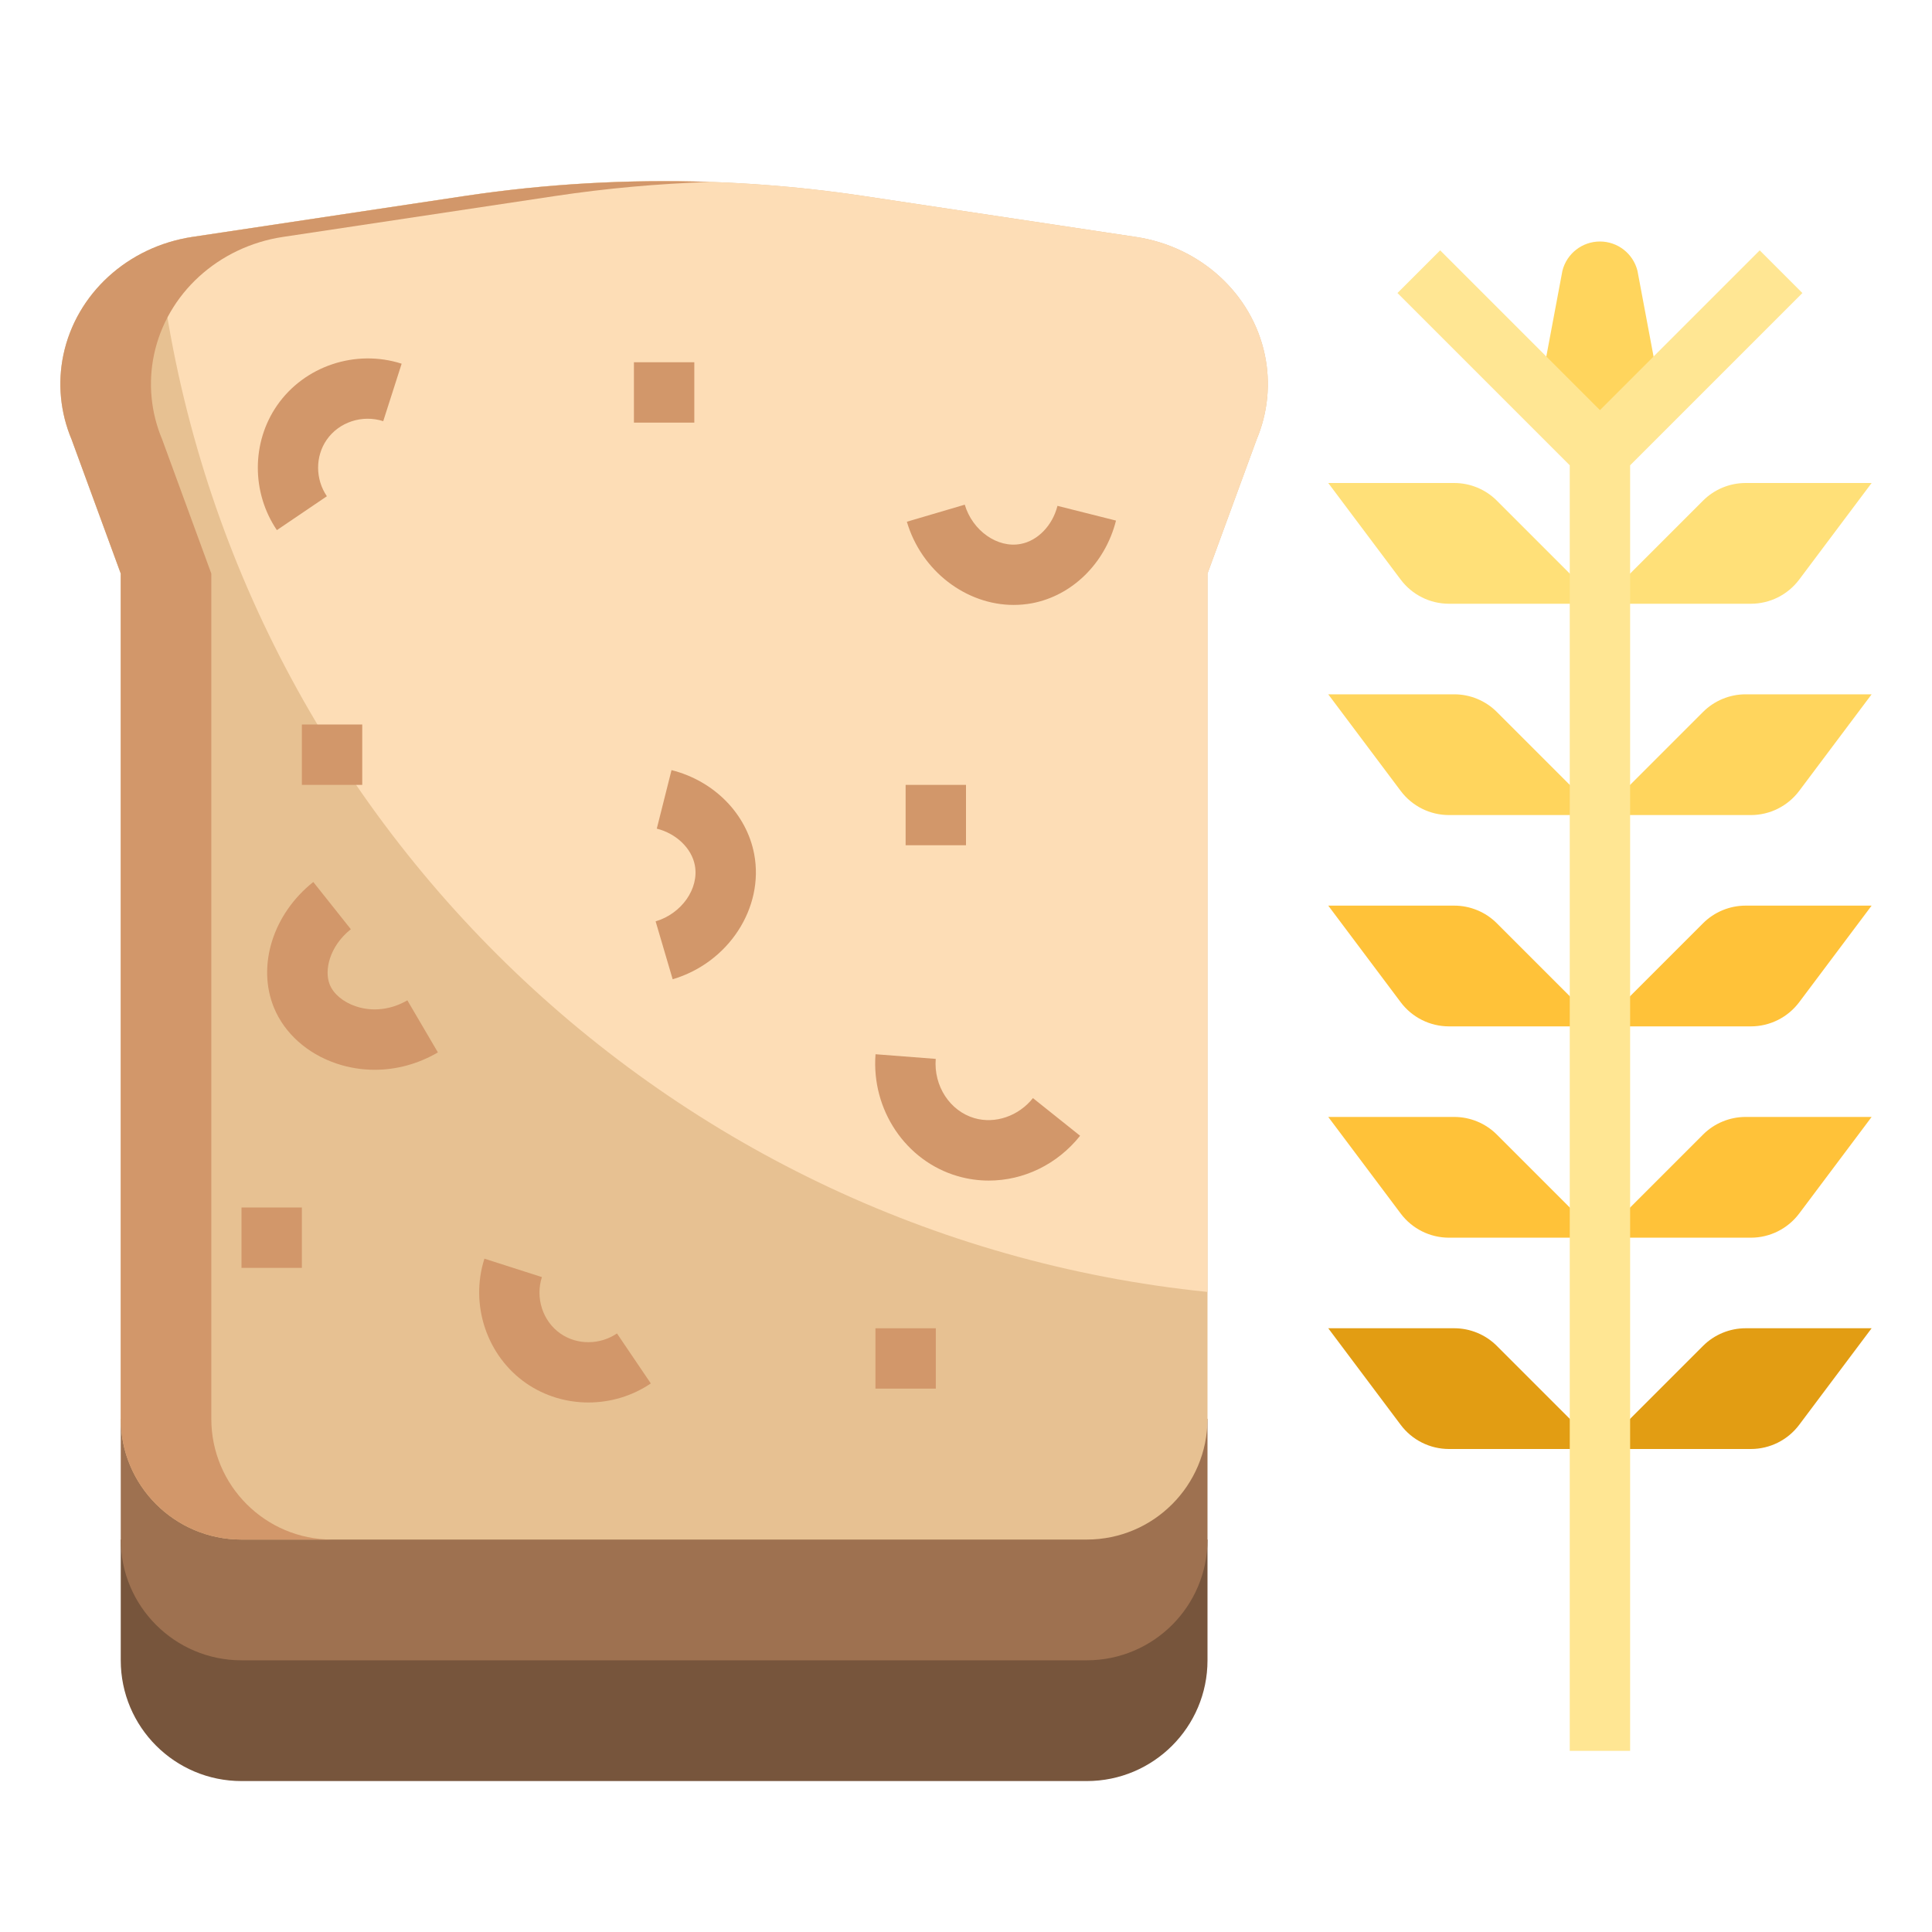 <svg id="Artboard_30" enable-background="new 0 0 64 64" height="512" viewBox="0 0 64 64" width="512" xmlns="http://www.w3.org/2000/svg"><g><path d="m4 51v4c0 2.209 1.791 4 4 4h28c2.209 0 4-1.791 4-4v-4z" fill="#77553c"/><path d="m4 47v4c0 2.209 1.791 4 4 4h28c2.209 0 4-1.791 4-4v-4z" fill="#9e7150"/><path d="m32 51h4c2.209 0 4-1.791 4-4v-28s1.629-4.446 1.629-4.446c.373-.889.467-1.861.27-2.8-.425-2.025-2.131-3.584-4.274-3.906l-9.009-1.354c-4.386-.659-8.847-.659-13.233 0l-9.009 1.354c-2.143.322-3.848 1.881-4.274 3.906-.197.938-.103 1.911.27 2.8l1.63 4.446v28c0 2.209 1.791 4 4 4h22z" fill="#e7c192"/><path d="m37.626 7.848-9.009-1.354c-4.386-.659-8.847-.659-13.233 0l-9.01 1.354c-.403.061-.783.178-1.15.32 1.942 18.266 16.488 32.766 34.776 34.629v-23.797l1.629-4.446c.373-.889.467-1.861.27-2.8-.425-2.025-2.13-3.583-4.273-3.906z" fill="#fdddb6"/><g><path d="m15.384 6.494-9.01 1.354c-2.143.322-3.848 1.881-4.274 3.906-.197.938-.103 1.911.27 2.8l1.63 4.446v28c0 2.209 1.791 4 4 4h3c-2.209 0-4-1.791-4-4v-28l-1.629-4.446c-.373-.889-.467-1.861-.27-2.8.425-2.025 2.131-3.583 4.274-3.906l9.009-1.354c1.697-.255 3.405-.409 5.116-.466-2.711-.092-5.428.062-8.116.466z" fill="#d2976a"/></g><path d="m53 41 3.414-3.414c.375-.376.884-.586 1.414-.586h4.172l-2.4 3.2c-.378.503-.97.8-1.6.8z" fill="#ffc239"/><path d="m53 41-3.414-3.414c-.375-.376-.884-.586-1.414-.586h-4.172l2.4 3.2c.378.504.97.8 1.6.8z" fill="#ffc239"/><path d="m53 48 3.414-3.414c.375-.376.884-.586 1.414-.586h4.172l-2.4 3.2c-.378.503-.97.8-1.6.8z" fill="#e29d13"/><path d="m53 48-3.414-3.414c-.375-.376-.884-.586-1.414-.586h-4.172l2.4 3.2c.378.504.97.8 1.6.8z" fill="#e29d13"/><path d="m53 34 3.414-3.414c.375-.376.884-.586 1.414-.586h4.172l-2.4 3.2c-.378.503-.97.8-1.6.8z" fill="#ffc239"/><path d="m53 34-3.414-3.414c-.375-.376-.884-.586-1.414-.586h-4.172l2.4 3.2c.378.504.97.8 1.6.8z" fill="#ffc239"/><path d="m53 27 3.414-3.414c.375-.376.884-.586 1.414-.586h4.172l-2.4 3.2c-.378.503-.97.8-1.6.8z" fill="#ffd55d"/><path d="m53 27-3.414-3.414c-.375-.376-.884-.586-1.414-.586h-4.172l2.4 3.2c.378.504.97.8 1.6.8z" fill="#ffd55d"/><path d="m53 20 3.414-3.414c.375-.376.884-.586 1.414-.586h4.172l-2.4 3.2c-.378.503-.97.8-1.6.8z" fill="#ffe078"/><path d="m53 20-3.414-3.414c-.375-.376-.884-.586-1.414-.586h-4.172l2.4 3.2c.378.504.97.8 1.6.8z" fill="#ffe078"/><path d="m51 13 .757-4.03c.143-.57.655-.97 1.243-.97.588 0 1.1.4 1.243.97l.757 4.03-2 2z" fill="#ffd55d"/><path d="m59.707 9.707-1.414-1.414-5.293 5.293-5.293-5.293-1.414 1.414 5.707 5.707v42.586h2v-42.586z" fill="#ffe693"/><g><path d="m9.172 17.561c-.844-1.247-.841-2.906.006-4.13.903-1.304 2.599-1.874 4.127-1.383l-.61 1.904c-.697-.225-1.467.031-1.873.617-.381.55-.379 1.302.006 1.87z" fill="#d2976a"/></g><g><path d="m33.578 20.039c-1.569 0-3.054-1.118-3.537-2.756l1.918-.565c.254.862 1.088 1.451 1.856 1.3.563-.106 1.052-.613 1.215-1.261l1.939.488c-.356 1.412-1.449 2.487-2.785 2.739-.201.037-.404.055-.606.055z" fill="#d2976a"/></g><g><path d="m22.283 32.439-.565-1.918c.862-.254 1.445-1.087 1.3-1.856-.106-.563-.613-1.052-1.261-1.215l.488-1.939c1.412.356 2.487 1.449 2.739 2.785.334 1.778-.852 3.598-2.701 4.143z" fill="#d2976a"/></g><g><path d="m19.492 46.459c-.726 0-1.448-.212-2.062-.637-1.303-.903-1.872-2.6-1.383-4.127l1.904.61c-.223.696.031 1.467.617 1.873.55.381 1.302.378 1.87-.006l1.121 1.656c-.62.421-1.345.631-2.067.631z" fill="#d2976a"/></g><g><path d="m32.757 39.108c-.346 0-.694-.048-1.037-.148-1.717-.5-2.859-2.197-2.717-4.037l1.994.154c-.07.901.47 1.726 1.282 1.963.687.2 1.464-.068 1.939-.664l1.562 1.248c-.76.954-1.877 1.484-3.023 1.484z" fill="#d2976a"/></g><g><path d="m30 26h2v2h-2z" fill="#d2976a"/></g><g><path d="m10 24h2v2h-2z" fill="#d2976a"/></g><g><path d="m8 40h2v2h-2z" fill="#d2976a"/></g><g><path d="m29 44h2v2h-2z" fill="#d2976a"/></g><g><path d="m21 12h2v2h-2z" fill="#d2976a"/></g><g><path d="m12.412 35.438c-.428 0-.855-.068-1.266-.207-.967-.326-1.722-1.001-2.071-1.851-.569-1.389-.034-3.101 1.303-4.163l1.244 1.565c-.71.565-.89 1.369-.697 1.838.126.309.448.576.86.715.554.188 1.175.115 1.709-.198l1.012 1.725c-.649.381-1.373.576-2.094.576z" fill="#d2976a"/></g></g></svg>